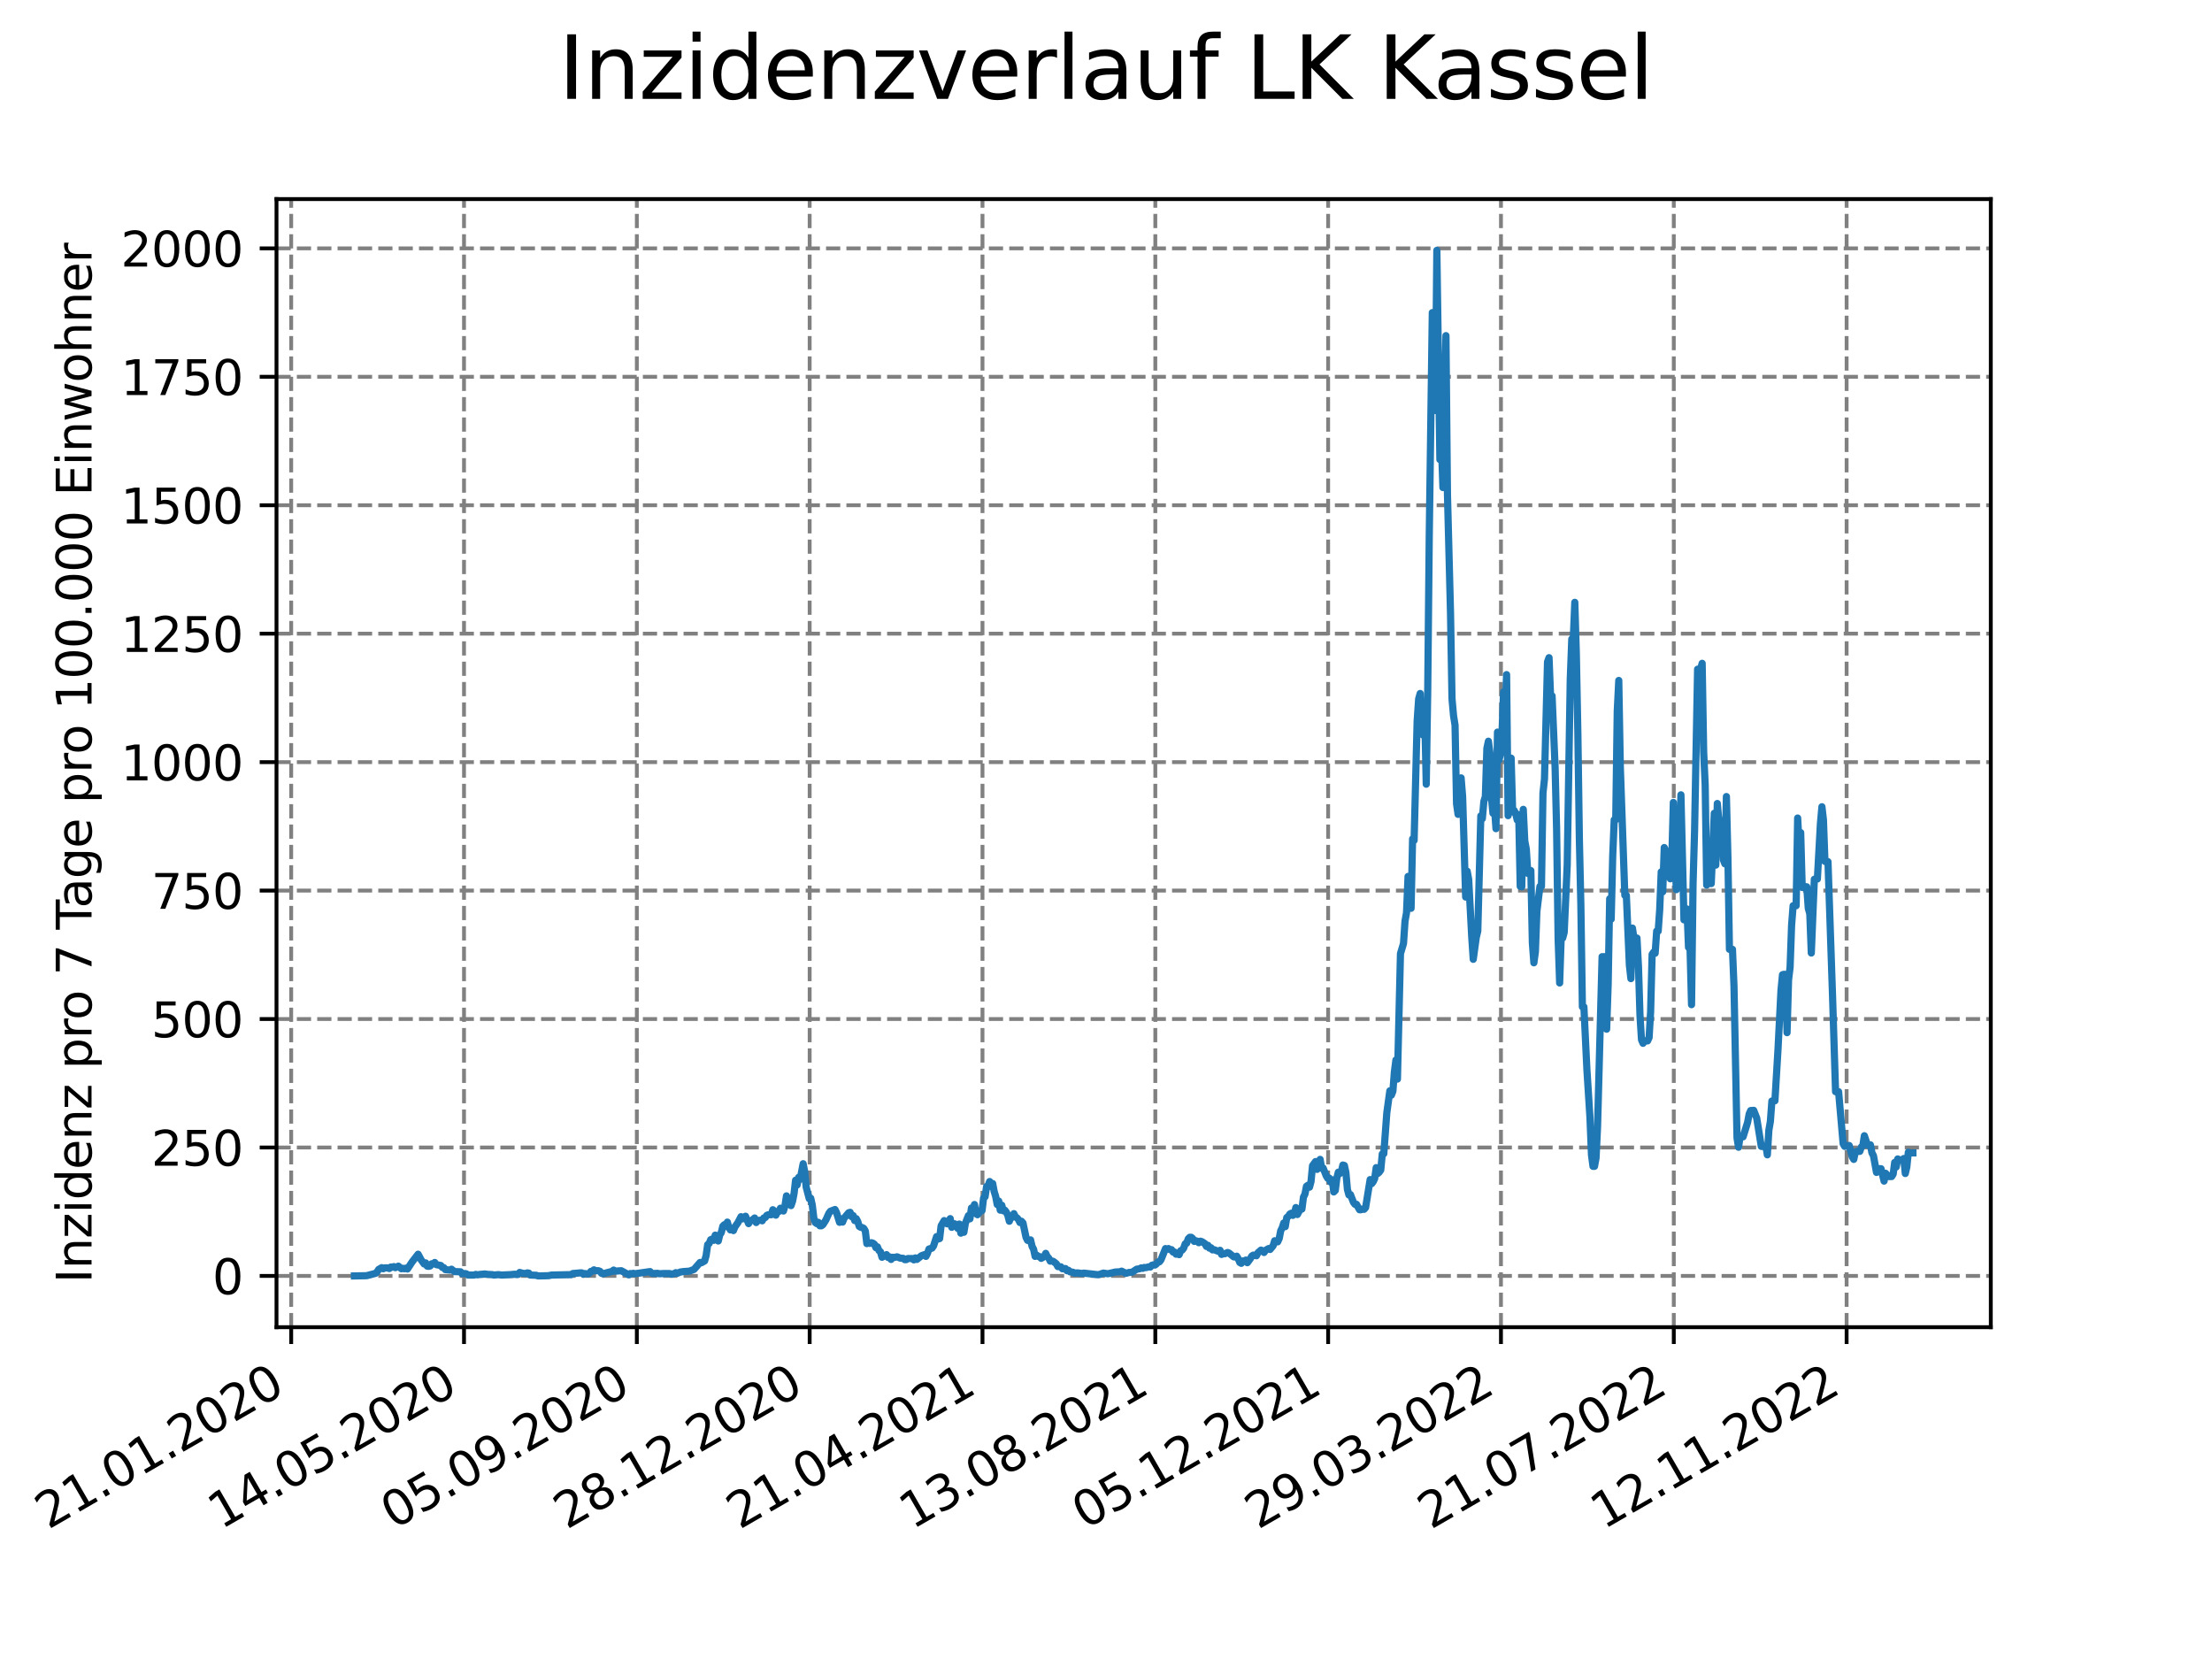 <?xml version="1.0" encoding="utf-8" standalone="no"?>
<!DOCTYPE svg PUBLIC "-//W3C//DTD SVG 1.1//EN"
  "http://www.w3.org/Graphics/SVG/1.1/DTD/svg11.dtd">
<svg xmlns:xlink="http://www.w3.org/1999/xlink" width="460.8pt" height="345.6pt" viewBox="0 0 460.8 345.6" xmlns="http://www.w3.org/2000/svg" version="1.1">
 <defs>
  <style type="text/css">*{stroke-linejoin: round; stroke-linecap: butt}</style>
 </defs>
 <g id="figure_1">
  <g id="patch_1">
   <path d="M 0 345.6 
L 460.8 345.6 
L 460.8 0 
L 0 0 
z
" style="fill: #ffffff"/>
  </g>
  <g id="axes_1">
   <g id="patch_2">
    <path d="M 57.6 276.48 
L 414.72 276.48 
L 414.72 41.472 
L 57.6 41.472 
z
" style="fill: #ffffff"/>
   </g>
   <g id="matplotlib.axis_1">
    <g id="xtick_1">
     <g id="line2d_1">
      <path d="M 60.661 276.48 
L 60.661 41.472 
" clip-path="url(#p10439c9a0d)" style="fill: none; stroke-dasharray: 2.96,1.28; stroke-dashoffset: 0; stroke: #808080; stroke-width: 0.8"/>
     </g>
     <g id="line2d_2">
      <defs>
       <path id="m347d0af304" d="M 0 0 
L 0 3.5 
" style="stroke: #000000; stroke-width: 0.8"/>
      </defs>
      <g>
       <use xlink:href="#m347d0af304" x="60.661" y="276.48" style="stroke: #000000; stroke-width: 0.8"/>
      </g>
     </g>
     <g id="text_1">
      <!-- 21.01.2020 -->
      <g transform="translate(10.036 318.689) rotate(-30) scale(0.1 -0.1)">
       <defs>
        <path id="DejaVuSans-32" d="M 1228 531 
L 3431 531 
L 3431 0 
L 469 0 
L 469 531 
Q 828 903 1448 1529 
Q 2069 2156 2228 2338 
Q 2531 2678 2651 2914 
Q 2772 3150 2772 3378 
Q 2772 3750 2511 3984 
Q 2250 4219 1831 4219 
Q 1534 4219 1204 4116 
Q 875 4013 500 3803 
L 500 4441 
Q 881 4594 1212 4672 
Q 1544 4750 1819 4750 
Q 2544 4750 2975 4387 
Q 3406 4025 3406 3419 
Q 3406 3131 3298 2873 
Q 3191 2616 2906 2266 
Q 2828 2175 2409 1742 
Q 1991 1309 1228 531 
z
" transform="scale(0.016)"/>
        <path id="DejaVuSans-31" d="M 794 531 
L 1825 531 
L 1825 4091 
L 703 3866 
L 703 4441 
L 1819 4666 
L 2450 4666 
L 2450 531 
L 3481 531 
L 3481 0 
L 794 0 
L 794 531 
z
" transform="scale(0.016)"/>
        <path id="DejaVuSans-2e" d="M 684 794 
L 1344 794 
L 1344 0 
L 684 0 
L 684 794 
z
" transform="scale(0.016)"/>
        <path id="DejaVuSans-30" d="M 2034 4250 
Q 1547 4250 1301 3770 
Q 1056 3291 1056 2328 
Q 1056 1369 1301 889 
Q 1547 409 2034 409 
Q 2525 409 2770 889 
Q 3016 1369 3016 2328 
Q 3016 3291 2770 3770 
Q 2525 4250 2034 4250 
z
M 2034 4750 
Q 2819 4750 3233 4129 
Q 3647 3509 3647 2328 
Q 3647 1150 3233 529 
Q 2819 -91 2034 -91 
Q 1250 -91 836 529 
Q 422 1150 422 2328 
Q 422 3509 836 4129 
Q 1250 4750 2034 4750 
z
" transform="scale(0.016)"/>
       </defs>
       <use xlink:href="#DejaVuSans-32"/>
       <use xlink:href="#DejaVuSans-31" x="63.623"/>
       <use xlink:href="#DejaVuSans-2e" x="127.246"/>
       <use xlink:href="#DejaVuSans-30" x="159.033"/>
       <use xlink:href="#DejaVuSans-31" x="222.656"/>
       <use xlink:href="#DejaVuSans-2e" x="286.279"/>
       <use xlink:href="#DejaVuSans-32" x="318.066"/>
       <use xlink:href="#DejaVuSans-30" x="381.689"/>
       <use xlink:href="#DejaVuSans-32" x="445.312"/>
       <use xlink:href="#DejaVuSans-30" x="508.936"/>
      </g>
     </g>
    </g>
    <g id="xtick_2">
     <g id="line2d_3">
      <path d="M 96.663 276.48 
L 96.663 41.472 
" clip-path="url(#p10439c9a0d)" style="fill: none; stroke-dasharray: 2.96,1.28; stroke-dashoffset: 0; stroke: #808080; stroke-width: 0.8"/>
     </g>
     <g id="line2d_4">
      <g>
       <use xlink:href="#m347d0af304" x="96.663" y="276.48" style="stroke: #000000; stroke-width: 0.8"/>
      </g>
     </g>
     <g id="text_2">
      <!-- 14.05.2020 -->
      <g transform="translate(46.038 318.689) rotate(-30) scale(0.1 -0.1)">
       <defs>
        <path id="DejaVuSans-34" d="M 2419 4116 
L 825 1625 
L 2419 1625 
L 2419 4116 
z
M 2253 4666 
L 3047 4666 
L 3047 1625 
L 3713 1625 
L 3713 1100 
L 3047 1100 
L 3047 0 
L 2419 0 
L 2419 1100 
L 313 1100 
L 313 1709 
L 2253 4666 
z
" transform="scale(0.016)"/>
        <path id="DejaVuSans-35" d="M 691 4666 
L 3169 4666 
L 3169 4134 
L 1269 4134 
L 1269 2991 
Q 1406 3038 1543 3061 
Q 1681 3084 1819 3084 
Q 2600 3084 3056 2656 
Q 3513 2228 3513 1497 
Q 3513 744 3044 326 
Q 2575 -91 1722 -91 
Q 1428 -91 1123 -41 
Q 819 9 494 109 
L 494 744 
Q 775 591 1075 516 
Q 1375 441 1709 441 
Q 2250 441 2565 725 
Q 2881 1009 2881 1497 
Q 2881 1984 2565 2268 
Q 2250 2553 1709 2553 
Q 1456 2553 1204 2497 
Q 953 2441 691 2322 
L 691 4666 
z
" transform="scale(0.016)"/>
       </defs>
       <use xlink:href="#DejaVuSans-31"/>
       <use xlink:href="#DejaVuSans-34" x="63.623"/>
       <use xlink:href="#DejaVuSans-2e" x="127.246"/>
       <use xlink:href="#DejaVuSans-30" x="159.033"/>
       <use xlink:href="#DejaVuSans-35" x="222.656"/>
       <use xlink:href="#DejaVuSans-2e" x="286.279"/>
       <use xlink:href="#DejaVuSans-32" x="318.066"/>
       <use xlink:href="#DejaVuSans-30" x="381.689"/>
       <use xlink:href="#DejaVuSans-32" x="445.312"/>
       <use xlink:href="#DejaVuSans-30" x="508.936"/>
      </g>
     </g>
    </g>
    <g id="xtick_3">
     <g id="line2d_5">
      <path d="M 132.666 276.48 
L 132.666 41.472 
" clip-path="url(#p10439c9a0d)" style="fill: none; stroke-dasharray: 2.96,1.28; stroke-dashoffset: 0; stroke: #808080; stroke-width: 0.8"/>
     </g>
     <g id="line2d_6">
      <g>
       <use xlink:href="#m347d0af304" x="132.666" y="276.48" style="stroke: #000000; stroke-width: 0.8"/>
      </g>
     </g>
     <g id="text_3">
      <!-- 05.09.2020 -->
      <g transform="translate(82.041 318.689) rotate(-30) scale(0.1 -0.1)">
       <defs>
        <path id="DejaVuSans-39" d="M 703 97 
L 703 672 
Q 941 559 1184 500 
Q 1428 441 1663 441 
Q 2288 441 2617 861 
Q 2947 1281 2994 2138 
Q 2813 1869 2534 1725 
Q 2256 1581 1919 1581 
Q 1219 1581 811 2004 
Q 403 2428 403 3163 
Q 403 3881 828 4315 
Q 1253 4750 1959 4750 
Q 2769 4750 3195 4129 
Q 3622 3509 3622 2328 
Q 3622 1225 3098 567 
Q 2575 -91 1691 -91 
Q 1453 -91 1209 -44 
Q 966 3 703 97 
z
M 1959 2075 
Q 2384 2075 2632 2365 
Q 2881 2656 2881 3163 
Q 2881 3666 2632 3958 
Q 2384 4250 1959 4250 
Q 1534 4250 1286 3958 
Q 1038 3666 1038 3163 
Q 1038 2656 1286 2365 
Q 1534 2075 1959 2075 
z
" transform="scale(0.016)"/>
       </defs>
       <use xlink:href="#DejaVuSans-30"/>
       <use xlink:href="#DejaVuSans-35" x="63.623"/>
       <use xlink:href="#DejaVuSans-2e" x="127.246"/>
       <use xlink:href="#DejaVuSans-30" x="159.033"/>
       <use xlink:href="#DejaVuSans-39" x="222.656"/>
       <use xlink:href="#DejaVuSans-2e" x="286.279"/>
       <use xlink:href="#DejaVuSans-32" x="318.066"/>
       <use xlink:href="#DejaVuSans-30" x="381.689"/>
       <use xlink:href="#DejaVuSans-32" x="445.312"/>
       <use xlink:href="#DejaVuSans-30" x="508.936"/>
      </g>
     </g>
    </g>
    <g id="xtick_4">
     <g id="line2d_7">
      <path d="M 168.668 276.48 
L 168.668 41.472 
" clip-path="url(#p10439c9a0d)" style="fill: none; stroke-dasharray: 2.96,1.28; stroke-dashoffset: 0; stroke: #808080; stroke-width: 0.8"/>
     </g>
     <g id="line2d_8">
      <g>
       <use xlink:href="#m347d0af304" x="168.668" y="276.48" style="stroke: #000000; stroke-width: 0.8"/>
      </g>
     </g>
     <g id="text_4">
      <!-- 28.12.2020 -->
      <g transform="translate(118.043 318.689) rotate(-30) scale(0.1 -0.1)">
       <defs>
        <path id="DejaVuSans-38" d="M 2034 2216 
Q 1584 2216 1326 1975 
Q 1069 1734 1069 1313 
Q 1069 891 1326 650 
Q 1584 409 2034 409 
Q 2484 409 2743 651 
Q 3003 894 3003 1313 
Q 3003 1734 2745 1975 
Q 2488 2216 2034 2216 
z
M 1403 2484 
Q 997 2584 770 2862 
Q 544 3141 544 3541 
Q 544 4100 942 4425 
Q 1341 4750 2034 4750 
Q 2731 4750 3128 4425 
Q 3525 4100 3525 3541 
Q 3525 3141 3298 2862 
Q 3072 2584 2669 2484 
Q 3125 2378 3379 2068 
Q 3634 1759 3634 1313 
Q 3634 634 3220 271 
Q 2806 -91 2034 -91 
Q 1263 -91 848 271 
Q 434 634 434 1313 
Q 434 1759 690 2068 
Q 947 2378 1403 2484 
z
M 1172 3481 
Q 1172 3119 1398 2916 
Q 1625 2713 2034 2713 
Q 2441 2713 2670 2916 
Q 2900 3119 2900 3481 
Q 2900 3844 2670 4047 
Q 2441 4250 2034 4250 
Q 1625 4250 1398 4047 
Q 1172 3844 1172 3481 
z
" transform="scale(0.016)"/>
       </defs>
       <use xlink:href="#DejaVuSans-32"/>
       <use xlink:href="#DejaVuSans-38" x="63.623"/>
       <use xlink:href="#DejaVuSans-2e" x="127.246"/>
       <use xlink:href="#DejaVuSans-31" x="159.033"/>
       <use xlink:href="#DejaVuSans-32" x="222.656"/>
       <use xlink:href="#DejaVuSans-2e" x="286.279"/>
       <use xlink:href="#DejaVuSans-32" x="318.066"/>
       <use xlink:href="#DejaVuSans-30" x="381.689"/>
       <use xlink:href="#DejaVuSans-32" x="445.312"/>
       <use xlink:href="#DejaVuSans-30" x="508.936"/>
      </g>
     </g>
    </g>
    <g id="xtick_5">
     <g id="line2d_9">
      <path d="M 204.671 276.48 
L 204.671 41.472 
" clip-path="url(#p10439c9a0d)" style="fill: none; stroke-dasharray: 2.96,1.28; stroke-dashoffset: 0; stroke: #808080; stroke-width: 0.8"/>
     </g>
     <g id="line2d_10">
      <g>
       <use xlink:href="#m347d0af304" x="204.671" y="276.48" style="stroke: #000000; stroke-width: 0.8"/>
      </g>
     </g>
     <g id="text_5">
      <!-- 21.04.2021 -->
      <g transform="translate(154.046 318.689) rotate(-30) scale(0.1 -0.1)">
       <use xlink:href="#DejaVuSans-32"/>
       <use xlink:href="#DejaVuSans-31" x="63.623"/>
       <use xlink:href="#DejaVuSans-2e" x="127.246"/>
       <use xlink:href="#DejaVuSans-30" x="159.033"/>
       <use xlink:href="#DejaVuSans-34" x="222.656"/>
       <use xlink:href="#DejaVuSans-2e" x="286.279"/>
       <use xlink:href="#DejaVuSans-32" x="318.066"/>
       <use xlink:href="#DejaVuSans-30" x="381.689"/>
       <use xlink:href="#DejaVuSans-32" x="445.312"/>
       <use xlink:href="#DejaVuSans-31" x="508.936"/>
      </g>
     </g>
    </g>
    <g id="xtick_6">
     <g id="line2d_11">
      <path d="M 240.673 276.48 
L 240.673 41.472 
" clip-path="url(#p10439c9a0d)" style="fill: none; stroke-dasharray: 2.96,1.28; stroke-dashoffset: 0; stroke: #808080; stroke-width: 0.8"/>
     </g>
     <g id="line2d_12">
      <g>
       <use xlink:href="#m347d0af304" x="240.673" y="276.48" style="stroke: #000000; stroke-width: 0.8"/>
      </g>
     </g>
     <g id="text_6">
      <!-- 13.08.2021 -->
      <g transform="translate(190.048 318.689) rotate(-30) scale(0.1 -0.1)">
       <defs>
        <path id="DejaVuSans-33" d="M 2597 2516 
Q 3050 2419 3304 2112 
Q 3559 1806 3559 1356 
Q 3559 666 3084 287 
Q 2609 -91 1734 -91 
Q 1441 -91 1130 -33 
Q 819 25 488 141 
L 488 750 
Q 750 597 1062 519 
Q 1375 441 1716 441 
Q 2309 441 2620 675 
Q 2931 909 2931 1356 
Q 2931 1769 2642 2001 
Q 2353 2234 1838 2234 
L 1294 2234 
L 1294 2753 
L 1863 2753 
Q 2328 2753 2575 2939 
Q 2822 3125 2822 3475 
Q 2822 3834 2567 4026 
Q 2313 4219 1838 4219 
Q 1578 4219 1281 4162 
Q 984 4106 628 3988 
L 628 4550 
Q 988 4650 1302 4700 
Q 1616 4750 1894 4750 
Q 2613 4750 3031 4423 
Q 3450 4097 3450 3541 
Q 3450 3153 3228 2886 
Q 3006 2619 2597 2516 
z
" transform="scale(0.016)"/>
       </defs>
       <use xlink:href="#DejaVuSans-31"/>
       <use xlink:href="#DejaVuSans-33" x="63.623"/>
       <use xlink:href="#DejaVuSans-2e" x="127.246"/>
       <use xlink:href="#DejaVuSans-30" x="159.033"/>
       <use xlink:href="#DejaVuSans-38" x="222.656"/>
       <use xlink:href="#DejaVuSans-2e" x="286.279"/>
       <use xlink:href="#DejaVuSans-32" x="318.066"/>
       <use xlink:href="#DejaVuSans-30" x="381.689"/>
       <use xlink:href="#DejaVuSans-32" x="445.312"/>
       <use xlink:href="#DejaVuSans-31" x="508.936"/>
      </g>
     </g>
    </g>
    <g id="xtick_7">
     <g id="line2d_13">
      <path d="M 276.676 276.48 
L 276.676 41.472 
" clip-path="url(#p10439c9a0d)" style="fill: none; stroke-dasharray: 2.96,1.28; stroke-dashoffset: 0; stroke: #808080; stroke-width: 0.8"/>
     </g>
     <g id="line2d_14">
      <g>
       <use xlink:href="#m347d0af304" x="276.676" y="276.48" style="stroke: #000000; stroke-width: 0.8"/>
      </g>
     </g>
     <g id="text_7">
      <!-- 05.12.2021 -->
      <g transform="translate(226.051 318.689) rotate(-30) scale(0.1 -0.1)">
       <use xlink:href="#DejaVuSans-30"/>
       <use xlink:href="#DejaVuSans-35" x="63.623"/>
       <use xlink:href="#DejaVuSans-2e" x="127.246"/>
       <use xlink:href="#DejaVuSans-31" x="159.033"/>
       <use xlink:href="#DejaVuSans-32" x="222.656"/>
       <use xlink:href="#DejaVuSans-2e" x="286.279"/>
       <use xlink:href="#DejaVuSans-32" x="318.066"/>
       <use xlink:href="#DejaVuSans-30" x="381.689"/>
       <use xlink:href="#DejaVuSans-32" x="445.312"/>
       <use xlink:href="#DejaVuSans-31" x="508.936"/>
      </g>
     </g>
    </g>
    <g id="xtick_8">
     <g id="line2d_15">
      <path d="M 312.679 276.48 
L 312.679 41.472 
" clip-path="url(#p10439c9a0d)" style="fill: none; stroke-dasharray: 2.96,1.28; stroke-dashoffset: 0; stroke: #808080; stroke-width: 0.8"/>
     </g>
     <g id="line2d_16">
      <g>
       <use xlink:href="#m347d0af304" x="312.679" y="276.48" style="stroke: #000000; stroke-width: 0.8"/>
      </g>
     </g>
     <g id="text_8">
      <!-- 29.03.2022 -->
      <g transform="translate(262.053 318.689) rotate(-30) scale(0.1 -0.1)">
       <use xlink:href="#DejaVuSans-32"/>
       <use xlink:href="#DejaVuSans-39" x="63.623"/>
       <use xlink:href="#DejaVuSans-2e" x="127.246"/>
       <use xlink:href="#DejaVuSans-30" x="159.033"/>
       <use xlink:href="#DejaVuSans-33" x="222.656"/>
       <use xlink:href="#DejaVuSans-2e" x="286.279"/>
       <use xlink:href="#DejaVuSans-32" x="318.066"/>
       <use xlink:href="#DejaVuSans-30" x="381.689"/>
       <use xlink:href="#DejaVuSans-32" x="445.312"/>
       <use xlink:href="#DejaVuSans-32" x="508.936"/>
      </g>
     </g>
    </g>
    <g id="xtick_9">
     <g id="line2d_17">
      <path d="M 348.681 276.48 
L 348.681 41.472 
" clip-path="url(#p10439c9a0d)" style="fill: none; stroke-dasharray: 2.96,1.28; stroke-dashoffset: 0; stroke: #808080; stroke-width: 0.8"/>
     </g>
     <g id="line2d_18">
      <g>
       <use xlink:href="#m347d0af304" x="348.681" y="276.48" style="stroke: #000000; stroke-width: 0.8"/>
      </g>
     </g>
     <g id="text_9">
      <!-- 21.07.2022 -->
      <g transform="translate(298.056 318.689) rotate(-30) scale(0.1 -0.1)">
       <defs>
        <path id="DejaVuSans-37" d="M 525 4666 
L 3525 4666 
L 3525 4397 
L 1831 0 
L 1172 0 
L 2766 4134 
L 525 4134 
L 525 4666 
z
" transform="scale(0.016)"/>
       </defs>
       <use xlink:href="#DejaVuSans-32"/>
       <use xlink:href="#DejaVuSans-31" x="63.623"/>
       <use xlink:href="#DejaVuSans-2e" x="127.246"/>
       <use xlink:href="#DejaVuSans-30" x="159.033"/>
       <use xlink:href="#DejaVuSans-37" x="222.656"/>
       <use xlink:href="#DejaVuSans-2e" x="286.279"/>
       <use xlink:href="#DejaVuSans-32" x="318.066"/>
       <use xlink:href="#DejaVuSans-30" x="381.689"/>
       <use xlink:href="#DejaVuSans-32" x="445.312"/>
       <use xlink:href="#DejaVuSans-32" x="508.936"/>
      </g>
     </g>
    </g>
    <g id="xtick_10">
     <g id="line2d_19">
      <path d="M 384.684 276.48 
L 384.684 41.472 
" clip-path="url(#p10439c9a0d)" style="fill: none; stroke-dasharray: 2.96,1.28; stroke-dashoffset: 0; stroke: #808080; stroke-width: 0.8"/>
     </g>
     <g id="line2d_20">
      <g>
       <use xlink:href="#m347d0af304" x="384.684" y="276.48" style="stroke: #000000; stroke-width: 0.8"/>
      </g>
     </g>
     <g id="text_10">
      <!-- 12.11.2022 -->
      <g transform="translate(334.058 318.689) rotate(-30) scale(0.1 -0.1)">
       <use xlink:href="#DejaVuSans-31"/>
       <use xlink:href="#DejaVuSans-32" x="63.623"/>
       <use xlink:href="#DejaVuSans-2e" x="127.246"/>
       <use xlink:href="#DejaVuSans-31" x="159.033"/>
       <use xlink:href="#DejaVuSans-31" x="222.656"/>
       <use xlink:href="#DejaVuSans-2e" x="286.279"/>
       <use xlink:href="#DejaVuSans-32" x="318.066"/>
       <use xlink:href="#DejaVuSans-30" x="381.689"/>
       <use xlink:href="#DejaVuSans-32" x="445.312"/>
       <use xlink:href="#DejaVuSans-32" x="508.936"/>
      </g>
     </g>
    </g>
   </g>
   <g id="matplotlib.axis_2">
    <g id="ytick_1">
     <g id="line2d_21">
      <path d="M 57.6 265.798 
L 414.72 265.798 
" clip-path="url(#p10439c9a0d)" style="fill: none; stroke-dasharray: 2.96,1.28; stroke-dashoffset: 0; stroke: #808080; stroke-width: 0.8"/>
     </g>
     <g id="line2d_22">
      <defs>
       <path id="mbed109c06b" d="M 0 0 
L -3.5 0 
" style="stroke: #000000; stroke-width: 0.8"/>
      </defs>
      <g>
       <use xlink:href="#mbed109c06b" x="57.6" y="265.798" style="stroke: #000000; stroke-width: 0.8"/>
      </g>
     </g>
     <g id="text_11">
      <!-- 0 -->
      <g transform="translate(44.237 269.597) scale(0.1 -0.1)">
       <use xlink:href="#DejaVuSans-30"/>
      </g>
     </g>
    </g>
    <g id="ytick_2">
     <g id="line2d_23">
      <path d="M 57.6 239.04 
L 414.72 239.04 
" clip-path="url(#p10439c9a0d)" style="fill: none; stroke-dasharray: 2.96,1.28; stroke-dashoffset: 0; stroke: #808080; stroke-width: 0.8"/>
     </g>
     <g id="line2d_24">
      <g>
       <use xlink:href="#mbed109c06b" x="57.6" y="239.04" style="stroke: #000000; stroke-width: 0.8"/>
      </g>
     </g>
     <g id="text_12">
      <!-- 250 -->
      <g transform="translate(31.512 242.839) scale(0.1 -0.1)">
       <use xlink:href="#DejaVuSans-32"/>
       <use xlink:href="#DejaVuSans-35" x="63.623"/>
       <use xlink:href="#DejaVuSans-30" x="127.246"/>
      </g>
     </g>
    </g>
    <g id="ytick_3">
     <g id="line2d_25">
      <path d="M 57.6 212.282 
L 414.72 212.282 
" clip-path="url(#p10439c9a0d)" style="fill: none; stroke-dasharray: 2.96,1.28; stroke-dashoffset: 0; stroke: #808080; stroke-width: 0.8"/>
     </g>
     <g id="line2d_26">
      <g>
       <use xlink:href="#mbed109c06b" x="57.6" y="212.282" style="stroke: #000000; stroke-width: 0.8"/>
      </g>
     </g>
     <g id="text_13">
      <!-- 500 -->
      <g transform="translate(31.512 216.081) scale(0.1 -0.1)">
       <use xlink:href="#DejaVuSans-35"/>
       <use xlink:href="#DejaVuSans-30" x="63.623"/>
       <use xlink:href="#DejaVuSans-30" x="127.246"/>
      </g>
     </g>
    </g>
    <g id="ytick_4">
     <g id="line2d_27">
      <path d="M 57.6 185.524 
L 414.72 185.524 
" clip-path="url(#p10439c9a0d)" style="fill: none; stroke-dasharray: 2.96,1.28; stroke-dashoffset: 0; stroke: #808080; stroke-width: 0.8"/>
     </g>
     <g id="line2d_28">
      <g>
       <use xlink:href="#mbed109c06b" x="57.6" y="185.524" style="stroke: #000000; stroke-width: 0.8"/>
      </g>
     </g>
     <g id="text_14">
      <!-- 750 -->
      <g transform="translate(31.512 189.323) scale(0.1 -0.1)">
       <use xlink:href="#DejaVuSans-37"/>
       <use xlink:href="#DejaVuSans-35" x="63.623"/>
       <use xlink:href="#DejaVuSans-30" x="127.246"/>
      </g>
     </g>
    </g>
    <g id="ytick_5">
     <g id="line2d_29">
      <path d="M 57.6 158.766 
L 414.72 158.766 
" clip-path="url(#p10439c9a0d)" style="fill: none; stroke-dasharray: 2.96,1.28; stroke-dashoffset: 0; stroke: #808080; stroke-width: 0.8"/>
     </g>
     <g id="line2d_30">
      <g>
       <use xlink:href="#mbed109c06b" x="57.6" y="158.766" style="stroke: #000000; stroke-width: 0.8"/>
      </g>
     </g>
     <g id="text_15">
      <!-- 1000 -->
      <g transform="translate(25.15 162.565) scale(0.1 -0.1)">
       <use xlink:href="#DejaVuSans-31"/>
       <use xlink:href="#DejaVuSans-30" x="63.623"/>
       <use xlink:href="#DejaVuSans-30" x="127.246"/>
       <use xlink:href="#DejaVuSans-30" x="190.869"/>
      </g>
     </g>
    </g>
    <g id="ytick_6">
     <g id="line2d_31">
      <path d="M 57.6 132.008 
L 414.72 132.008 
" clip-path="url(#p10439c9a0d)" style="fill: none; stroke-dasharray: 2.96,1.28; stroke-dashoffset: 0; stroke: #808080; stroke-width: 0.8"/>
     </g>
     <g id="line2d_32">
      <g>
       <use xlink:href="#mbed109c06b" x="57.6" y="132.008" style="stroke: #000000; stroke-width: 0.8"/>
      </g>
     </g>
     <g id="text_16">
      <!-- 1250 -->
      <g transform="translate(25.15 135.808) scale(0.1 -0.1)">
       <use xlink:href="#DejaVuSans-31"/>
       <use xlink:href="#DejaVuSans-32" x="63.623"/>
       <use xlink:href="#DejaVuSans-35" x="127.246"/>
       <use xlink:href="#DejaVuSans-30" x="190.869"/>
      </g>
     </g>
    </g>
    <g id="ytick_7">
     <g id="line2d_33">
      <path d="M 57.6 105.25 
L 414.72 105.25 
" clip-path="url(#p10439c9a0d)" style="fill: none; stroke-dasharray: 2.96,1.28; stroke-dashoffset: 0; stroke: #808080; stroke-width: 0.8"/>
     </g>
     <g id="line2d_34">
      <g>
       <use xlink:href="#mbed109c06b" x="57.6" y="105.25" style="stroke: #000000; stroke-width: 0.8"/>
      </g>
     </g>
     <g id="text_17">
      <!-- 1500 -->
      <g transform="translate(25.15 109.05) scale(0.1 -0.1)">
       <use xlink:href="#DejaVuSans-31"/>
       <use xlink:href="#DejaVuSans-35" x="63.623"/>
       <use xlink:href="#DejaVuSans-30" x="127.246"/>
       <use xlink:href="#DejaVuSans-30" x="190.869"/>
      </g>
     </g>
    </g>
    <g id="ytick_8">
     <g id="line2d_35">
      <path d="M 57.6 78.493 
L 414.72 78.493 
" clip-path="url(#p10439c9a0d)" style="fill: none; stroke-dasharray: 2.96,1.28; stroke-dashoffset: 0; stroke: #808080; stroke-width: 0.8"/>
     </g>
     <g id="line2d_36">
      <g>
       <use xlink:href="#mbed109c06b" x="57.6" y="78.493" style="stroke: #000000; stroke-width: 0.8"/>
      </g>
     </g>
     <g id="text_18">
      <!-- 1750 -->
      <g transform="translate(25.15 82.292) scale(0.1 -0.1)">
       <use xlink:href="#DejaVuSans-31"/>
       <use xlink:href="#DejaVuSans-37" x="63.623"/>
       <use xlink:href="#DejaVuSans-35" x="127.246"/>
       <use xlink:href="#DejaVuSans-30" x="190.869"/>
      </g>
     </g>
    </g>
    <g id="ytick_9">
     <g id="line2d_37">
      <path d="M 57.6 51.735 
L 414.72 51.735 
" clip-path="url(#p10439c9a0d)" style="fill: none; stroke-dasharray: 2.96,1.28; stroke-dashoffset: 0; stroke: #808080; stroke-width: 0.8"/>
     </g>
     <g id="line2d_38">
      <g>
       <use xlink:href="#mbed109c06b" x="57.6" y="51.735" style="stroke: #000000; stroke-width: 0.8"/>
      </g>
     </g>
     <g id="text_19">
      <!-- 2000 -->
      <g transform="translate(25.15 55.534) scale(0.1 -0.1)">
       <use xlink:href="#DejaVuSans-32"/>
       <use xlink:href="#DejaVuSans-30" x="63.623"/>
       <use xlink:href="#DejaVuSans-30" x="127.246"/>
       <use xlink:href="#DejaVuSans-30" x="190.869"/>
      </g>
     </g>
    </g>
    <g id="text_20">
     <!-- Inzidenz pro 7 Tage pro 100.000 Einwohner -->
     <g transform="translate(19.07 267.301) rotate(-90) scale(0.1 -0.1)">
      <defs>
       <path id="DejaVuSans-49" d="M 628 4666 
L 1259 4666 
L 1259 0 
L 628 0 
L 628 4666 
z
" transform="scale(0.016)"/>
       <path id="DejaVuSans-6e" d="M 3513 2113 
L 3513 0 
L 2938 0 
L 2938 2094 
Q 2938 2591 2744 2837 
Q 2550 3084 2163 3084 
Q 1697 3084 1428 2787 
Q 1159 2491 1159 1978 
L 1159 0 
L 581 0 
L 581 3500 
L 1159 3500 
L 1159 2956 
Q 1366 3272 1645 3428 
Q 1925 3584 2291 3584 
Q 2894 3584 3203 3211 
Q 3513 2838 3513 2113 
z
" transform="scale(0.016)"/>
       <path id="DejaVuSans-7a" d="M 353 3500 
L 3084 3500 
L 3084 2975 
L 922 459 
L 3084 459 
L 3084 0 
L 275 0 
L 275 525 
L 2438 3041 
L 353 3041 
L 353 3500 
z
" transform="scale(0.016)"/>
       <path id="DejaVuSans-69" d="M 603 3500 
L 1178 3500 
L 1178 0 
L 603 0 
L 603 3500 
z
M 603 4863 
L 1178 4863 
L 1178 4134 
L 603 4134 
L 603 4863 
z
" transform="scale(0.016)"/>
       <path id="DejaVuSans-64" d="M 2906 2969 
L 2906 4863 
L 3481 4863 
L 3481 0 
L 2906 0 
L 2906 525 
Q 2725 213 2448 61 
Q 2172 -91 1784 -91 
Q 1150 -91 751 415 
Q 353 922 353 1747 
Q 353 2572 751 3078 
Q 1150 3584 1784 3584 
Q 2172 3584 2448 3432 
Q 2725 3281 2906 2969 
z
M 947 1747 
Q 947 1113 1208 752 
Q 1469 391 1925 391 
Q 2381 391 2643 752 
Q 2906 1113 2906 1747 
Q 2906 2381 2643 2742 
Q 2381 3103 1925 3103 
Q 1469 3103 1208 2742 
Q 947 2381 947 1747 
z
" transform="scale(0.016)"/>
       <path id="DejaVuSans-65" d="M 3597 1894 
L 3597 1613 
L 953 1613 
Q 991 1019 1311 708 
Q 1631 397 2203 397 
Q 2534 397 2845 478 
Q 3156 559 3463 722 
L 3463 178 
Q 3153 47 2828 -22 
Q 2503 -91 2169 -91 
Q 1331 -91 842 396 
Q 353 884 353 1716 
Q 353 2575 817 3079 
Q 1281 3584 2069 3584 
Q 2775 3584 3186 3129 
Q 3597 2675 3597 1894 
z
M 3022 2063 
Q 3016 2534 2758 2815 
Q 2500 3097 2075 3097 
Q 1594 3097 1305 2825 
Q 1016 2553 972 2059 
L 3022 2063 
z
" transform="scale(0.016)"/>
       <path id="DejaVuSans-20" transform="scale(0.016)"/>
       <path id="DejaVuSans-70" d="M 1159 525 
L 1159 -1331 
L 581 -1331 
L 581 3500 
L 1159 3500 
L 1159 2969 
Q 1341 3281 1617 3432 
Q 1894 3584 2278 3584 
Q 2916 3584 3314 3078 
Q 3713 2572 3713 1747 
Q 3713 922 3314 415 
Q 2916 -91 2278 -91 
Q 1894 -91 1617 61 
Q 1341 213 1159 525 
z
M 3116 1747 
Q 3116 2381 2855 2742 
Q 2594 3103 2138 3103 
Q 1681 3103 1420 2742 
Q 1159 2381 1159 1747 
Q 1159 1113 1420 752 
Q 1681 391 2138 391 
Q 2594 391 2855 752 
Q 3116 1113 3116 1747 
z
" transform="scale(0.016)"/>
       <path id="DejaVuSans-72" d="M 2631 2963 
Q 2534 3019 2420 3045 
Q 2306 3072 2169 3072 
Q 1681 3072 1420 2755 
Q 1159 2438 1159 1844 
L 1159 0 
L 581 0 
L 581 3500 
L 1159 3500 
L 1159 2956 
Q 1341 3275 1631 3429 
Q 1922 3584 2338 3584 
Q 2397 3584 2469 3576 
Q 2541 3569 2628 3553 
L 2631 2963 
z
" transform="scale(0.016)"/>
       <path id="DejaVuSans-6f" d="M 1959 3097 
Q 1497 3097 1228 2736 
Q 959 2375 959 1747 
Q 959 1119 1226 758 
Q 1494 397 1959 397 
Q 2419 397 2687 759 
Q 2956 1122 2956 1747 
Q 2956 2369 2687 2733 
Q 2419 3097 1959 3097 
z
M 1959 3584 
Q 2709 3584 3137 3096 
Q 3566 2609 3566 1747 
Q 3566 888 3137 398 
Q 2709 -91 1959 -91 
Q 1206 -91 779 398 
Q 353 888 353 1747 
Q 353 2609 779 3096 
Q 1206 3584 1959 3584 
z
" transform="scale(0.016)"/>
       <path id="DejaVuSans-54" d="M -19 4666 
L 3928 4666 
L 3928 4134 
L 2272 4134 
L 2272 0 
L 1638 0 
L 1638 4134 
L -19 4134 
L -19 4666 
z
" transform="scale(0.016)"/>
       <path id="DejaVuSans-61" d="M 2194 1759 
Q 1497 1759 1228 1600 
Q 959 1441 959 1056 
Q 959 750 1161 570 
Q 1363 391 1709 391 
Q 2188 391 2477 730 
Q 2766 1069 2766 1631 
L 2766 1759 
L 2194 1759 
z
M 3341 1997 
L 3341 0 
L 2766 0 
L 2766 531 
Q 2569 213 2275 61 
Q 1981 -91 1556 -91 
Q 1019 -91 701 211 
Q 384 513 384 1019 
Q 384 1609 779 1909 
Q 1175 2209 1959 2209 
L 2766 2209 
L 2766 2266 
Q 2766 2663 2505 2880 
Q 2244 3097 1772 3097 
Q 1472 3097 1187 3025 
Q 903 2953 641 2809 
L 641 3341 
Q 956 3463 1253 3523 
Q 1550 3584 1831 3584 
Q 2591 3584 2966 3190 
Q 3341 2797 3341 1997 
z
" transform="scale(0.016)"/>
       <path id="DejaVuSans-67" d="M 2906 1791 
Q 2906 2416 2648 2759 
Q 2391 3103 1925 3103 
Q 1463 3103 1205 2759 
Q 947 2416 947 1791 
Q 947 1169 1205 825 
Q 1463 481 1925 481 
Q 2391 481 2648 825 
Q 2906 1169 2906 1791 
z
M 3481 434 
Q 3481 -459 3084 -895 
Q 2688 -1331 1869 -1331 
Q 1566 -1331 1297 -1286 
Q 1028 -1241 775 -1147 
L 775 -588 
Q 1028 -725 1275 -790 
Q 1522 -856 1778 -856 
Q 2344 -856 2625 -561 
Q 2906 -266 2906 331 
L 2906 616 
Q 2728 306 2450 153 
Q 2172 0 1784 0 
Q 1141 0 747 490 
Q 353 981 353 1791 
Q 353 2603 747 3093 
Q 1141 3584 1784 3584 
Q 2172 3584 2450 3431 
Q 2728 3278 2906 2969 
L 2906 3500 
L 3481 3500 
L 3481 434 
z
" transform="scale(0.016)"/>
       <path id="DejaVuSans-45" d="M 628 4666 
L 3578 4666 
L 3578 4134 
L 1259 4134 
L 1259 2753 
L 3481 2753 
L 3481 2222 
L 1259 2222 
L 1259 531 
L 3634 531 
L 3634 0 
L 628 0 
L 628 4666 
z
" transform="scale(0.016)"/>
       <path id="DejaVuSans-77" d="M 269 3500 
L 844 3500 
L 1563 769 
L 2278 3500 
L 2956 3500 
L 3675 769 
L 4391 3500 
L 4966 3500 
L 4050 0 
L 3372 0 
L 2619 2869 
L 1863 0 
L 1184 0 
L 269 3500 
z
" transform="scale(0.016)"/>
       <path id="DejaVuSans-68" d="M 3513 2113 
L 3513 0 
L 2938 0 
L 2938 2094 
Q 2938 2591 2744 2837 
Q 2550 3084 2163 3084 
Q 1697 3084 1428 2787 
Q 1159 2491 1159 1978 
L 1159 0 
L 581 0 
L 581 4863 
L 1159 4863 
L 1159 2956 
Q 1366 3272 1645 3428 
Q 1925 3584 2291 3584 
Q 2894 3584 3203 3211 
Q 3513 2838 3513 2113 
z
" transform="scale(0.016)"/>
      </defs>
      <use xlink:href="#DejaVuSans-49"/>
      <use xlink:href="#DejaVuSans-6e" x="29.492"/>
      <use xlink:href="#DejaVuSans-7a" x="92.871"/>
      <use xlink:href="#DejaVuSans-69" x="145.361"/>
      <use xlink:href="#DejaVuSans-64" x="173.145"/>
      <use xlink:href="#DejaVuSans-65" x="236.621"/>
      <use xlink:href="#DejaVuSans-6e" x="298.145"/>
      <use xlink:href="#DejaVuSans-7a" x="361.523"/>
      <use xlink:href="#DejaVuSans-20" x="414.014"/>
      <use xlink:href="#DejaVuSans-70" x="445.801"/>
      <use xlink:href="#DejaVuSans-72" x="509.277"/>
      <use xlink:href="#DejaVuSans-6f" x="548.141"/>
      <use xlink:href="#DejaVuSans-20" x="609.322"/>
      <use xlink:href="#DejaVuSans-37" x="641.109"/>
      <use xlink:href="#DejaVuSans-20" x="704.732"/>
      <use xlink:href="#DejaVuSans-54" x="736.52"/>
      <use xlink:href="#DejaVuSans-61" x="781.104"/>
      <use xlink:href="#DejaVuSans-67" x="842.383"/>
      <use xlink:href="#DejaVuSans-65" x="905.859"/>
      <use xlink:href="#DejaVuSans-20" x="967.383"/>
      <use xlink:href="#DejaVuSans-70" x="999.17"/>
      <use xlink:href="#DejaVuSans-72" x="1062.646"/>
      <use xlink:href="#DejaVuSans-6f" x="1101.51"/>
      <use xlink:href="#DejaVuSans-20" x="1162.691"/>
      <use xlink:href="#DejaVuSans-31" x="1194.479"/>
      <use xlink:href="#DejaVuSans-30" x="1258.102"/>
      <use xlink:href="#DejaVuSans-30" x="1321.725"/>
      <use xlink:href="#DejaVuSans-2e" x="1385.348"/>
      <use xlink:href="#DejaVuSans-30" x="1417.135"/>
      <use xlink:href="#DejaVuSans-30" x="1480.758"/>
      <use xlink:href="#DejaVuSans-30" x="1544.381"/>
      <use xlink:href="#DejaVuSans-20" x="1608.004"/>
      <use xlink:href="#DejaVuSans-45" x="1639.791"/>
      <use xlink:href="#DejaVuSans-69" x="1702.975"/>
      <use xlink:href="#DejaVuSans-6e" x="1730.758"/>
      <use xlink:href="#DejaVuSans-77" x="1794.137"/>
      <use xlink:href="#DejaVuSans-6f" x="1875.924"/>
      <use xlink:href="#DejaVuSans-68" x="1937.105"/>
      <use xlink:href="#DejaVuSans-6e" x="2000.484"/>
      <use xlink:href="#DejaVuSans-65" x="2063.863"/>
      <use xlink:href="#DejaVuSans-72" x="2125.387"/>
     </g>
    </g>
   </g>
   <g id="line2d_39">
    <path d="M 73.833 265.798 
L 76.359 265.753 
L 78.254 265.255 
L 78.57 264.939 
L 78.886 264.442 
L 79.517 264.08 
L 79.833 264.306 
L 80.149 264.125 
L 80.781 264.125 
L 81.096 264.261 
L 81.412 263.944 
L 81.728 263.99 
L 82.044 263.854 
L 82.36 264.08 
L 82.991 263.764 
L 83.623 264.306 
L 83.939 264.216 
L 84.255 264.306 
L 84.57 264.17 
L 84.886 264.351 
L 85.834 262.905 
L 87.097 261.277 
L 87.728 262.453 
L 88.36 263.311 
L 88.676 263.085 
L 88.992 263.764 
L 89.308 263.809 
L 89.623 263.718 
L 89.939 263.266 
L 90.255 263.266 
L 90.571 262.995 
L 90.887 263.447 
L 91.834 263.628 
L 92.15 264.035 
L 92.466 264.08 
L 92.781 264.487 
L 93.729 264.577 
L 94.045 264.396 
L 94.676 264.894 
L 95.94 264.939 
L 96.255 265.346 
L 96.887 265.301 
L 97.203 265.391 
L 97.519 265.617 
L 98.782 265.617 
L 99.098 265.481 
L 99.413 265.572 
L 100.045 265.481 
L 100.993 265.391 
L 101.624 265.481 
L 102.572 265.527 
L 102.887 265.617 
L 103.835 265.527 
L 104.466 265.617 
L 106.361 265.527 
L 107.309 265.436 
L 107.625 265.527 
L 107.94 265.481 
L 108.256 265.075 
L 108.888 265.255 
L 109.519 265.301 
L 109.835 265.165 
L 110.151 265.21 
L 110.467 265.617 
L 111.73 265.662 
L 112.046 265.798 
L 114.257 265.753 
L 114.888 265.617 
L 118.994 265.527 
L 119.31 265.301 
L 120.889 265.165 
L 121.204 265.165 
L 121.52 265.436 
L 121.836 265.301 
L 122.468 265.391 
L 122.784 265.255 
L 123.099 264.848 
L 123.415 264.803 
L 123.731 264.532 
L 124.047 264.713 
L 124.678 264.713 
L 124.994 264.848 
L 125.31 265.255 
L 125.626 265.346 
L 127.521 264.848 
L 127.837 264.577 
L 128.152 264.803 
L 129.416 264.713 
L 130.995 265.572 
L 131.31 265.301 
L 131.626 265.346 
L 131.942 265.255 
L 132.258 265.346 
L 135.416 264.894 
L 135.732 265.21 
L 136.048 265.301 
L 136.995 265.255 
L 137.311 265.346 
L 138.258 265.301 
L 139.522 265.301 
L 139.837 265.436 
L 140.469 265.301 
L 140.785 265.12 
L 141.101 265.255 
L 141.732 264.984 
L 142.364 264.894 
L 143.627 264.803 
L 144.575 264.442 
L 145.838 262.995 
L 146.154 263.04 
L 146.785 262.679 
L 147.101 261.548 
L 147.417 259.288 
L 147.733 259.017 
L 148.049 258.248 
L 148.364 258.113 
L 148.68 258.384 
L 148.996 257.299 
L 149.312 258.113 
L 149.628 258.52 
L 149.943 257.254 
L 150.259 256.757 
L 150.575 255.446 
L 150.891 255.129 
L 151.207 255.491 
L 151.522 254.587 
L 151.838 255.717 
L 152.154 256.214 
L 152.47 256.079 
L 152.786 256.35 
L 153.101 255.581 
L 153.733 254.677 
L 154.365 253.457 
L 154.681 253.909 
L 154.996 253.547 
L 155.312 253.366 
L 155.944 254.903 
L 156.26 254.315 
L 156.575 254.27 
L 157.207 253.728 
L 157.523 254.677 
L 157.839 254.27 
L 158.47 254.18 
L 158.786 254.315 
L 159.102 253.728 
L 159.418 253.637 
L 159.734 253.185 
L 160.049 253.05 
L 160.681 253.05 
L 160.997 252.01 
L 161.313 252.281 
L 161.628 253.14 
L 161.944 252.462 
L 162.26 252.372 
L 162.576 251.694 
L 162.892 251.829 
L 163.207 252.281 
L 163.523 251.196 
L 163.839 249.117 
L 164.155 250.021 
L 164.471 250.066 
L 164.787 251.151 
L 165.102 250.247 
L 165.418 248.62 
L 165.734 245.862 
L 166.05 246.856 
L 166.366 245.274 
L 166.681 245.681 
L 167.313 242.426 
L 167.629 244.054 
L 167.945 247.309 
L 168.576 249.704 
L 168.892 249.614 
L 169.208 251.015 
L 169.524 253.683 
L 169.84 254.677 
L 170.155 254.903 
L 170.471 254.632 
L 170.787 255.355 
L 171.103 255.355 
L 171.419 255.129 
L 172.05 254.135 
L 172.682 252.733 
L 172.998 252.326 
L 173.945 251.965 
L 174.261 252.598 
L 174.893 254.632 
L 175.208 253.909 
L 175.524 254.587 
L 175.84 253.773 
L 176.787 252.643 
L 177.103 252.552 
L 177.419 253.457 
L 177.735 253.231 
L 178.051 254.27 
L 178.366 253.863 
L 178.682 254.451 
L 178.998 255.491 
L 179.314 255.672 
L 179.63 255.717 
L 179.945 255.898 
L 180.261 256.44 
L 180.577 259.062 
L 180.893 258.927 
L 181.209 259.017 
L 181.525 258.881 
L 181.84 258.972 
L 182.156 259.198 
L 182.472 259.921 
L 182.788 259.74 
L 183.104 260.509 
L 183.419 260.78 
L 183.735 261.91 
L 184.683 261.368 
L 184.998 261.955 
L 185.314 261.82 
L 185.63 262.362 
L 185.946 261.91 
L 186.262 261.955 
L 186.893 261.82 
L 187.525 262.091 
L 188.157 262.136 
L 188.472 262.407 
L 188.788 262.407 
L 189.104 262.181 
L 190.051 262.181 
L 190.367 262.453 
L 190.683 262.046 
L 190.999 262.362 
L 191.946 261.594 
L 192.578 261.368 
L 192.894 261.729 
L 193.21 261.096 
L 193.525 260.192 
L 194.157 260.011 
L 194.473 259.559 
L 195.104 257.616 
L 195.42 258.113 
L 195.736 258.022 
L 196.052 255.355 
L 196.684 254.27 
L 196.999 254.768 
L 197.315 254.948 
L 197.947 253.863 
L 198.263 255.672 
L 198.578 254.903 
L 198.894 254.948 
L 199.21 255.129 
L 199.526 255.898 
L 199.842 254.994 
L 200.157 256.892 
L 200.473 256.35 
L 200.789 256.711 
L 201.105 254.813 
L 201.737 253.231 
L 202.052 253.909 
L 202.368 251.648 
L 202.684 252.01 
L 203 250.925 
L 203.316 252.824 
L 203.631 253.05 
L 204.263 252.236 
L 204.579 252.191 
L 204.895 249.569 
L 205.21 249.298 
L 205.526 247.173 
L 205.842 246.992 
L 206.158 246.133 
L 206.474 247.173 
L 206.79 246.54 
L 207.105 248.213 
L 207.421 249.252 
L 207.737 250.925 
L 208.053 250.202 
L 208.369 252.1 
L 208.684 251.061 
L 209 252.236 
L 209.316 252.1 
L 209.632 252.507 
L 209.948 253.185 
L 210.263 254.406 
L 210.579 253.366 
L 210.895 253.592 
L 211.211 252.824 
L 211.527 253.502 
L 211.842 253.683 
L 212.158 254.044 
L 212.474 254.677 
L 212.79 254.406 
L 213.106 254.768 
L 213.737 257.751 
L 214.053 258.384 
L 214.369 258.474 
L 214.685 258.294 
L 215.001 259.65 
L 215.316 260.237 
L 215.632 261.729 
L 215.948 261.458 
L 216.264 261.729 
L 216.58 261.774 
L 216.895 262.136 
L 217.527 261.774 
L 217.843 261.096 
L 218.159 261.774 
L 218.475 262.091 
L 218.79 262.724 
L 219.106 262.679 
L 219.422 262.769 
L 220.054 263.266 
L 220.369 263.854 
L 221.001 263.899 
L 221.317 264.306 
L 221.948 264.261 
L 222.264 264.713 
L 222.58 264.622 
L 222.896 264.939 
L 223.528 265.029 
L 223.843 265.21 
L 224.475 265.165 
L 225.422 265.301 
L 225.738 265.21 
L 228.581 265.527 
L 228.896 265.527 
L 229.844 265.21 
L 230.791 265.346 
L 232.37 264.984 
L 233.318 264.939 
L 233.634 264.803 
L 234.581 265.255 
L 235.213 265.075 
L 235.844 265.029 
L 236.792 264.396 
L 237.423 264.306 
L 237.739 264.125 
L 238.055 264.216 
L 238.371 264.035 
L 238.686 264.08 
L 239.318 263.899 
L 239.634 263.944 
L 239.95 263.583 
L 240.266 263.492 
L 240.581 263.538 
L 240.897 263.311 
L 241.213 262.905 
L 241.529 262.859 
L 241.845 262.453 
L 242.792 260.102 
L 243.108 260.237 
L 243.424 260.102 
L 243.739 260.328 
L 244.055 260.328 
L 244.371 260.825 
L 244.687 260.825 
L 245.003 261.277 
L 245.319 261.051 
L 245.634 261.368 
L 245.95 260.554 
L 246.266 260.418 
L 246.582 260.011 
L 246.898 259.107 
L 247.213 258.972 
L 247.529 258.068 
L 247.845 257.751 
L 248.161 257.751 
L 248.477 258.022 
L 248.792 258.61 
L 249.108 258.474 
L 249.424 258.565 
L 249.74 258.881 
L 250.056 258.565 
L 250.372 258.655 
L 251.003 259.062 
L 251.319 259.65 
L 251.635 259.424 
L 251.951 260.011 
L 252.266 259.921 
L 252.582 260.373 
L 252.898 260.328 
L 253.845 260.69 
L 254.161 260.464 
L 254.477 261.322 
L 254.793 261.142 
L 255.109 261.187 
L 255.74 260.916 
L 256.056 261.051 
L 257.004 261.82 
L 257.319 261.865 
L 257.635 261.684 
L 257.951 262.227 
L 258.267 262.995 
L 258.583 263.176 
L 258.898 262.679 
L 259.214 262.679 
L 259.53 262.498 
L 259.846 263.04 
L 260.478 262.181 
L 260.793 261.639 
L 261.109 261.458 
L 261.741 261.594 
L 262.057 260.961 
L 262.688 260.418 
L 263.004 260.554 
L 263.32 260.916 
L 263.636 260.464 
L 264.267 260.102 
L 264.583 260.283 
L 265.215 259.514 
L 265.53 258.474 
L 266.162 258.7 
L 266.478 258.022 
L 266.794 256.395 
L 267.11 255.762 
L 267.425 254.768 
L 267.741 255.536 
L 268.057 253.637 
L 268.373 253.411 
L 268.689 252.914 
L 269.004 252.733 
L 269.32 253.185 
L 269.636 252.824 
L 269.952 251.558 
L 270.268 253.005 
L 270.899 251.829 
L 271.215 251.874 
L 271.531 249.388 
L 271.847 248.755 
L 272.163 247.128 
L 272.478 246.902 
L 272.794 247.309 
L 273.11 246.133 
L 273.426 242.833 
L 274.057 241.974 
L 274.373 243.602 
L 275.005 241.522 
L 275.321 243.376 
L 275.636 243.33 
L 276.268 244.913 
L 276.584 245.455 
L 276.9 245.41 
L 277.216 246.269 
L 277.531 245.772 
L 277.847 248.303 
L 278.163 247.987 
L 278.479 245.455 
L 278.795 244.189 
L 279.11 244.461 
L 279.426 244.099 
L 279.742 242.698 
L 280.058 242.788 
L 280.374 244.235 
L 280.689 247.761 
L 281.005 248.936 
L 281.321 248.846 
L 281.953 250.473 
L 282.269 250.88 
L 282.584 250.88 
L 283.216 252.01 
L 283.532 252.01 
L 283.848 251.874 
L 284.163 251.92 
L 284.479 251.558 
L 285.427 245.726 
L 285.742 246.585 
L 286.058 246.178 
L 286.374 245.5 
L 286.69 243.24 
L 287.006 244.461 
L 287.322 244.189 
L 287.637 243.737 
L 287.953 240.392 
L 288.269 240.347 
L 288.901 231.803 
L 289.532 227.237 
L 289.848 228.141 
L 290.164 227.327 
L 290.48 223.259 
L 290.795 220.818 
L 291.111 224.796 
L 291.743 198.667 
L 292.375 196.542 
L 292.69 191.886 
L 293.006 190.123 
L 293.322 182.574 
L 293.638 185.376 
L 293.954 189.219 
L 294.269 174.753 
L 294.585 175.069 
L 295.217 150.206 
L 295.533 145.595 
L 295.848 144.465 
L 296.164 152.873 
L 296.48 153.144 
L 296.796 148.895 
L 297.112 163.361 
L 297.427 143.38 
L 297.743 111.374 
L 298.375 65.128 
L 298.691 79.594 
L 299.007 85.516 
L 299.322 52.154 
L 299.954 95.733 
L 300.27 92.433 
L 300.586 101.564 
L 301.217 69.92 
L 301.533 103.011 
L 302.165 127.513 
L 302.48 145.55 
L 302.796 149.076 
L 303.112 151.065 
L 303.428 167.475 
L 303.744 169.645 
L 304.06 168.967 
L 304.375 162.05 
L 304.691 165.938 
L 305.323 186.868 
L 305.639 181.489 
L 305.954 183.206 
L 306.586 195.141 
L 306.902 199.842 
L 307.533 195.276 
L 307.849 193.965 
L 308.481 169.961 
L 308.797 170.549 
L 309.113 166.977 
L 309.428 165.938 
L 309.744 155.902 
L 310.06 154.41 
L 310.376 156.806 
L 310.692 166.164 
L 311.007 169.419 
L 311.323 168.198 
L 311.639 172.628 
L 311.955 152.512 
L 312.271 158.343 
L 312.586 157.032 
L 312.902 152.512 
L 313.218 144.148 
L 313.534 149.438 
L 313.85 140.532 
L 314.166 169.916 
L 314.481 160.92 
L 314.797 157.936 
L 315.113 169.147 
L 315.429 168.831 
L 315.745 169.464 
L 316.06 170.82 
L 316.376 169.69 
L 316.692 184.653 
L 317.008 184.743 
L 317.324 168.605 
L 317.639 175.205 
L 317.955 176.878 
L 318.271 181.941 
L 318.587 181.308 
L 318.903 181.353 
L 319.219 196.407 
L 319.534 200.566 
L 319.85 198.26 
L 320.166 189.807 
L 320.798 184.653 
L 321.113 184.653 
L 321.429 165.214 
L 321.745 162.276 
L 322.377 137.865 
L 322.692 137.006 
L 323.008 144.962 
L 323.324 144.962 
L 323.956 159.835 
L 324.271 172.764 
L 324.587 195.593 
L 324.903 204.77 
L 325.219 195.412 
L 325.535 195.412 
L 325.851 194.237 
L 326.482 180.132 
L 327.114 141.526 
L 327.43 133.118 
L 327.745 133.118 
L 328.061 125.478 
L 328.377 136.057 
L 328.693 152.466 
L 329.009 174.753 
L 329.324 188.631 
L 329.64 209.742 
L 329.956 209.742 
L 330.588 222.943 
L 331.219 232.797 
L 331.535 240.573 
L 331.851 242.969 
L 332.167 242.969 
L 332.483 241.251 
L 332.798 234.786 
L 333.746 199.3 
L 334.377 199.3 
L 334.693 214.399 
L 335.009 205.086 
L 335.325 187.23 
L 335.641 191.479 
L 335.957 178.324 
L 336.272 170.775 
L 336.588 170.775 
L 336.904 148.127 
L 337.22 141.753 
L 337.536 159.609 
L 338.483 186.506 
L 338.799 186.506 
L 339.43 201.063 
L 339.746 203.866 
L 340.062 193.333 
L 340.378 195.412 
L 341.01 195.412 
L 341.325 201.379 
L 341.641 211.596 
L 341.957 216.614 
L 342.273 217.337 
L 342.589 216.84 
L 343.22 216.84 
L 343.536 216.162 
L 343.852 210.782 
L 344.168 198.803 
L 344.483 198.35 
L 344.799 198.576 
L 345.115 193.965 
L 345.431 193.965 
L 345.747 189.49 
L 346.063 181.624 
L 346.378 185.783 
L 346.694 176.561 
L 347.01 177.239 
L 347.326 181.805 
L 347.642 181.805 
L 347.957 183.071 
L 348.273 178.641 
L 348.589 167.158 
L 348.905 179.138 
L 349.221 185.331 
L 349.536 177.375 
L 349.852 177.375 
L 350.168 165.576 
L 350.8 191.615 
L 351.116 189.942 
L 351.431 189.354 
L 351.747 197.356 
L 352.063 197.356 
L 352.379 209.29 
L 352.695 184.065 
L 353.01 173.08 
L 353.642 139.402 
L 354.274 139.357 
L 354.589 138.181 
L 354.905 156.625 
L 355.221 163.542 
L 355.537 184.382 
L 355.853 184.02 
L 356.484 184.065 
L 357.116 169.419 
L 357.432 180.223 
L 357.748 167.384 
L 358.063 170.956 
L 358.695 170.956 
L 359.011 179.138 
L 359.327 179.952 
L 359.642 165.938 
L 359.958 178.686 
L 360.274 197.763 
L 360.906 197.763 
L 361.221 205.448 
L 361.853 237.047 
L 362.169 238.991 
L 362.485 236.821 
L 363.116 236.821 
L 364.064 233.792 
L 364.38 232.074 
L 364.695 231.351 
L 365.327 231.306 
L 365.959 232.933 
L 366.906 238.81 
L 367.538 238.855 
L 367.854 238.719 
L 368.169 240.573 
L 368.485 235.465 
L 368.801 233.611 
L 369.117 229.362 
L 369.748 229.317 
L 370.38 218.784 
L 371.012 206.307 
L 371.327 203.052 
L 371.643 202.961 
L 371.959 203.007 
L 372.275 215.122 
L 372.591 204.092 
L 372.907 201.515 
L 373.222 192.745 
L 373.538 188.676 
L 374.17 188.676 
L 374.486 170.413 
L 374.801 176.38 
L 375.117 173.442 
L 375.433 184.879 
L 375.749 184.653 
L 376.38 184.743 
L 376.696 189.219 
L 377.012 190.349 
L 377.328 198.531 
L 377.96 183.161 
L 378.591 183.116 
L 379.223 171.634 
L 379.539 168.062 
L 379.854 170.775 
L 380.17 179.454 
L 380.802 179.5 
L 381.749 207.392 
L 382.381 227.418 
L 383.012 227.418 
L 383.96 238.267 
L 384.276 238.81 
L 384.592 238.629 
L 385.223 238.629 
L 385.855 240.98 
L 386.171 241.522 
L 386.486 240.03 
L 386.802 239.85 
L 387.434 239.85 
L 387.75 238.945 
L 388.065 238.674 
L 388.381 236.595 
L 389.013 238.493 
L 389.645 238.493 
L 389.96 240.166 
L 390.276 240.754 
L 390.908 244.235 
L 391.224 243.466 
L 391.855 243.466 
L 392.487 246.043 
L 392.803 244.415 
L 393.434 245.093 
L 394.066 245.093 
L 394.382 244.596 
L 394.698 242.155 
L 395.013 243.104 
L 395.329 241.432 
L 395.645 241.613 
L 396.277 241.613 
L 396.592 241.341 
L 396.908 244.461 
L 397.224 243.104 
L 397.54 240.03 
L 397.856 240.166 
L 398.487 240.166 
L 398.487 240.166 
" clip-path="url(#p10439c9a0d)" style="fill: none; stroke: #1f77b4; stroke-width: 1.5; stroke-linecap: square"/>
   </g>
   <g id="patch_3">
    <path d="M 57.6 276.48 
L 57.6 41.472 
" style="fill: none; stroke: #000000; stroke-width: 0.8; stroke-linejoin: miter; stroke-linecap: square"/>
   </g>
   <g id="patch_4">
    <path d="M 414.72 276.48 
L 414.72 41.472 
" style="fill: none; stroke: #000000; stroke-width: 0.8; stroke-linejoin: miter; stroke-linecap: square"/>
   </g>
   <g id="patch_5">
    <path d="M 57.6 276.48 
L 414.72 276.48 
" style="fill: none; stroke: #000000; stroke-width: 0.8; stroke-linejoin: miter; stroke-linecap: square"/>
   </g>
   <g id="patch_6">
    <path d="M 57.6 41.472 
L 414.72 41.472 
" style="fill: none; stroke: #000000; stroke-width: 0.8; stroke-linejoin: miter; stroke-linecap: square"/>
   </g>
  </g>
  <g id="text_21">
   <!-- Inzidenzverlauf LK Kassel -->
   <g transform="translate(116.374 20.589) scale(0.18 -0.18)">
    <defs>
     <path id="DejaVuSans-76" d="M 191 3500 
L 800 3500 
L 1894 563 
L 2988 3500 
L 3597 3500 
L 2284 0 
L 1503 0 
L 191 3500 
z
" transform="scale(0.016)"/>
     <path id="DejaVuSans-6c" d="M 603 4863 
L 1178 4863 
L 1178 0 
L 603 0 
L 603 4863 
z
" transform="scale(0.016)"/>
     <path id="DejaVuSans-75" d="M 544 1381 
L 544 3500 
L 1119 3500 
L 1119 1403 
Q 1119 906 1312 657 
Q 1506 409 1894 409 
Q 2359 409 2629 706 
Q 2900 1003 2900 1516 
L 2900 3500 
L 3475 3500 
L 3475 0 
L 2900 0 
L 2900 538 
Q 2691 219 2414 64 
Q 2138 -91 1772 -91 
Q 1169 -91 856 284 
Q 544 659 544 1381 
z
M 1991 3584 
L 1991 3584 
z
" transform="scale(0.016)"/>
     <path id="DejaVuSans-66" d="M 2375 4863 
L 2375 4384 
L 1825 4384 
Q 1516 4384 1395 4259 
Q 1275 4134 1275 3809 
L 1275 3500 
L 2222 3500 
L 2222 3053 
L 1275 3053 
L 1275 0 
L 697 0 
L 697 3053 
L 147 3053 
L 147 3500 
L 697 3500 
L 697 3744 
Q 697 4328 969 4595 
Q 1241 4863 1831 4863 
L 2375 4863 
z
" transform="scale(0.016)"/>
     <path id="DejaVuSans-4c" d="M 628 4666 
L 1259 4666 
L 1259 531 
L 3531 531 
L 3531 0 
L 628 0 
L 628 4666 
z
" transform="scale(0.016)"/>
     <path id="DejaVuSans-4b" d="M 628 4666 
L 1259 4666 
L 1259 2694 
L 3353 4666 
L 4166 4666 
L 1850 2491 
L 4331 0 
L 3500 0 
L 1259 2247 
L 1259 0 
L 628 0 
L 628 4666 
z
" transform="scale(0.016)"/>
     <path id="DejaVuSans-73" d="M 2834 3397 
L 2834 2853 
Q 2591 2978 2328 3040 
Q 2066 3103 1784 3103 
Q 1356 3103 1142 2972 
Q 928 2841 928 2578 
Q 928 2378 1081 2264 
Q 1234 2150 1697 2047 
L 1894 2003 
Q 2506 1872 2764 1633 
Q 3022 1394 3022 966 
Q 3022 478 2636 193 
Q 2250 -91 1575 -91 
Q 1294 -91 989 -36 
Q 684 19 347 128 
L 347 722 
Q 666 556 975 473 
Q 1284 391 1588 391 
Q 1994 391 2212 530 
Q 2431 669 2431 922 
Q 2431 1156 2273 1281 
Q 2116 1406 1581 1522 
L 1381 1569 
Q 847 1681 609 1914 
Q 372 2147 372 2553 
Q 372 3047 722 3315 
Q 1072 3584 1716 3584 
Q 2034 3584 2315 3537 
Q 2597 3491 2834 3397 
z
" transform="scale(0.016)"/>
    </defs>
    <use xlink:href="#DejaVuSans-49"/>
    <use xlink:href="#DejaVuSans-6e" x="29.492"/>
    <use xlink:href="#DejaVuSans-7a" x="92.871"/>
    <use xlink:href="#DejaVuSans-69" x="145.361"/>
    <use xlink:href="#DejaVuSans-64" x="173.145"/>
    <use xlink:href="#DejaVuSans-65" x="236.621"/>
    <use xlink:href="#DejaVuSans-6e" x="298.145"/>
    <use xlink:href="#DejaVuSans-7a" x="361.523"/>
    <use xlink:href="#DejaVuSans-76" x="414.014"/>
    <use xlink:href="#DejaVuSans-65" x="473.193"/>
    <use xlink:href="#DejaVuSans-72" x="534.717"/>
    <use xlink:href="#DejaVuSans-6c" x="575.83"/>
    <use xlink:href="#DejaVuSans-61" x="603.613"/>
    <use xlink:href="#DejaVuSans-75" x="664.893"/>
    <use xlink:href="#DejaVuSans-66" x="728.271"/>
    <use xlink:href="#DejaVuSans-20" x="763.477"/>
    <use xlink:href="#DejaVuSans-4c" x="795.264"/>
    <use xlink:href="#DejaVuSans-4b" x="850.977"/>
    <use xlink:href="#DejaVuSans-20" x="916.553"/>
    <use xlink:href="#DejaVuSans-4b" x="948.34"/>
    <use xlink:href="#DejaVuSans-61" x="1012.166"/>
    <use xlink:href="#DejaVuSans-73" x="1073.445"/>
    <use xlink:href="#DejaVuSans-73" x="1125.545"/>
    <use xlink:href="#DejaVuSans-65" x="1177.645"/>
    <use xlink:href="#DejaVuSans-6c" x="1239.168"/>
   </g>
  </g>
 </g>
 <defs>
  <clipPath id="p10439c9a0d">
   <rect x="57.6" y="41.472" width="357.12" height="235.008"/>
  </clipPath>
 </defs>
</svg>
